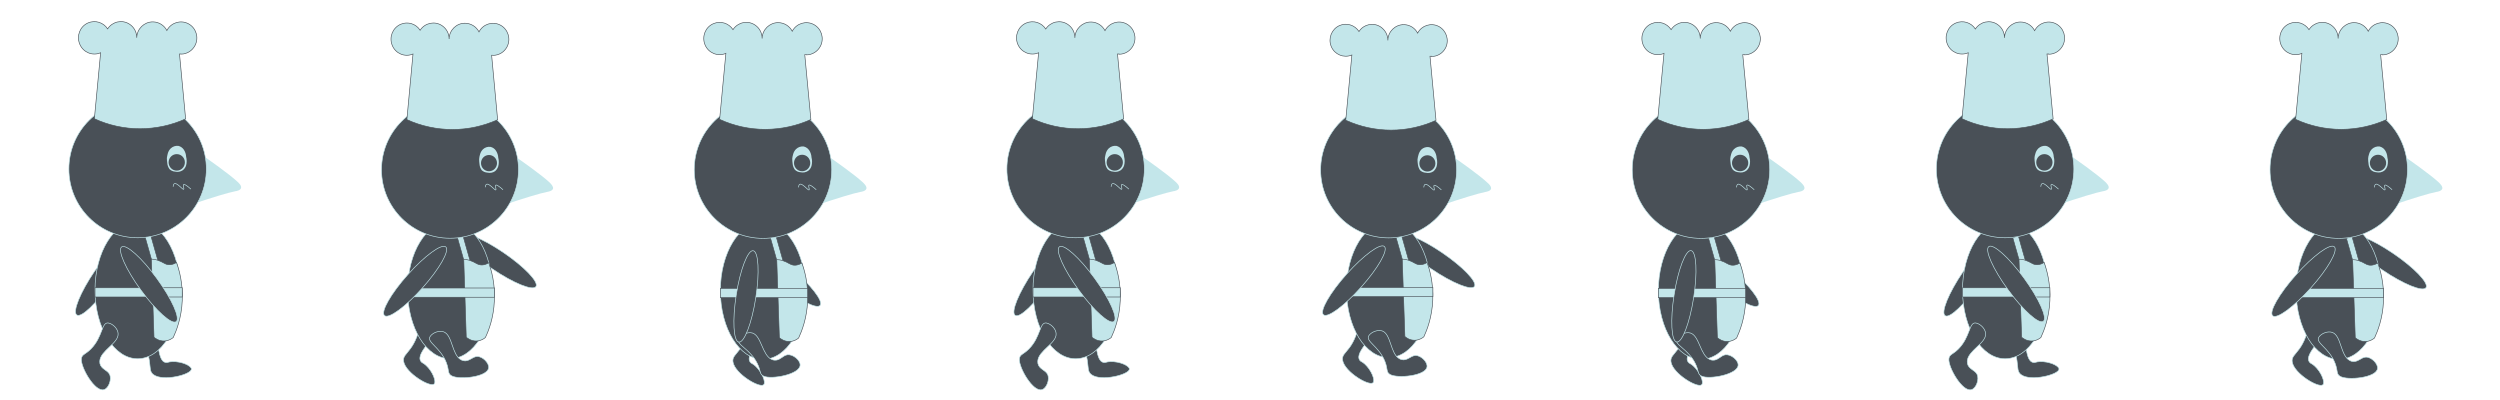 <?xml version="1.0" encoding="utf-8"?>
<!-- Generator: Adobe Illustrator 23.0.2, SVG Export Plug-In . SVG Version: 6.00 Build 0)  -->
<svg version="1.1" id="Layer_1" xmlns="http://www.w3.org/2000/svg" xmlns:xlink="http://www.w3.org/1999/xlink" x="0px" y="0px"
	 viewBox="0 0 2000 320" style="enable-background:new 0 0 2000 320;" xml:space="preserve">
<style type="text/css">
	.st0{fill:#C3E6EA;}
	.st1{fill:#495057;stroke:#C3E6EA;stroke-width:0.5;stroke-miterlimit:10;}
	.st2{fill:#C3E6EA;stroke:#495057;stroke-width:0.5;stroke-miterlimit:10;}
	.st3{fill:#495057;}
	.st4{fill:none;stroke:#C3E6EA;stroke-width:0.5;stroke-miterlimit:10;}
</style>
<g>
	<g>
		<path class="st0" d="M192.8,150.5c-0.6,1.8-3.6,2.4-4.6,2.5c-5.7,1.1-18.2,4.9-36.7,11.1c-4.7-8.9-9.4-17.7-14.1-26.6
			c8.1-4.5,16.2-9,24.2-13.5c4.6,3.2,21.8,15.2,28.5,21.5C191.4,146.7,193.4,148.7,192.8,150.5z"/>
		
			<ellipse transform="matrix(0.562 -0.827 0.827 0.562 -146.956 165.122)" class="st1" cx="82.3" cy="221.2" rx="37" ry="7.9"/>
		<path class="st1" d="M108,265.2c7.8,9.4,10.6,17.4,11.5,23.3c0.9,5.8,0.1,9,3.4,11.3c7.8,5.6,30-0.1,30.2-4.5
			c0.1-2.7-8-6.3-15.3-6c-3.3,0.1-3.6,1-5.2,0.7c-8.5-1.5-3.6-25.2-13.4-28C117.4,261.5,114.1,261.5,108,265.2z"/>
		<ellipse class="st1" cx="110.1" cy="232" rx="34.1" ry="55"/>
		<path class="st1" d="M86.7,258.4c-5.5-0.9-4.4,11-13.8,20.6c-4.7,4.8-7.4,4.3-7.8,8.1c-0.6,6.8,10.9,26.8,18.1,24.6
			c3.8-1.1,6.4-8.4,4.4-12.3c-1.7-3.4-6.8-4.1-7.7-8.7c-0.1-0.8-0.1-1.4-0.1-1.8c0.5-8.5,15.1-14.2,14.7-21.9
			C94.4,263.1,90.3,259,86.7,258.4z"/>
		
			<rect x="119.1" y="188.4" transform="matrix(0.962 -0.273 0.273 0.962 -49.941 40.792)" class="st2" width="4.7" height="22.4"/>
		<circle class="st1" cx="110.1" cy="135.2" r="55"/>
		<path class="st2" d="M144.8,43.2h-1.2c1.6,17.3,3.2,34.6,4.9,51.9c-11.4,5.2-23.8,7.8-36.3,7.9c-12.7,0-25.2-2.7-36.7-8
			c1.7-17.6,3.3-35.2,5-52.8c-6.5,2.8-14-0.3-16.7-6.9C61,28.7,64,21.1,70.5,18.3c5.7-2.4,12.2-0.4,15.6,4.8
			c3.9-6,11.8-7.6,17.6-3.7c3.6,2.4,5.7,6.4,5.7,10.8c0.1-7.1,6-12.8,13-12.7c4.7,0.1,8.9,2.7,11.1,6.9c3.3-6.3,11-8.7,17.2-5.4
			s8.6,11.1,5.3,17.4c-2.2,4.2-6.5,6.9-11.2,6.9V43.2z"/>
		<path class="st2" d="M121.1,207.3c1.1,0,3,0.2,5.1,0.9c4.1,1.3,5.4,3.1,8.3,3.5c1.5,0.2,3.7,0.1,6.7-1.7
			c2.1,5.7,5.2,16.6,4.6,30.5c-0.6,13.8-4.7,24.1-7.2,29.5c-1,0.8-3.5,2.7-7.1,2.8c-4.4,0.2-7.5-2.3-8.3-3
			C122.5,248.9,121.8,228.1,121.1,207.3z"/>
		<rect x="76" y="230.2" class="st2" width="69.8" height="7.4"/>
		
			<ellipse transform="matrix(0.808 -0.589 0.589 0.808 -111.112 113.768)" class="st1" cx="119.1" cy="227.5" rx="7.9" ry="37"/>
	</g>
	<path class="st0" d="M134.2,122.9c0.4-1.6,1.2-3,2.4-4.2c1.6-1.5,3.9-2.3,6.1-2c1.8,0.4,3.4,1.6,4.4,3.1c1.1,1.7,1.7,3.6,1.8,5.6
		c0.6,2.3,0.6,4.6,0,6.9c-0.5,1.6-1.4,2.9-2.7,3.9c-1.8,1.2-4,1.6-6.1,1.1c-1.7-0.1-3.3-0.8-4.5-2c-1-1.4-1.7-3.1-1.8-4.9
		c-0.2-1.3-0.3-2.6-0.3-4C133.6,125.4,133.9,124.1,134.2,122.9z"/>
	<ellipse class="st3" cx="141.4" cy="129.9" rx="6.5" ry="6.6"/>
	<path class="st4" d="M152.7,151.3c-2.6-2.4-5.1-4.2-5.8-3.7c-0.8,0.5,0.7,3.5,0,3.9s-5.3-5.5-7.3-4.6c-0.8,0.3-1,1.5-1.1,2.5"/>
</g>
<g>
	<g>
		<path class="st0" d="M442.4,151c-0.6,1.8-3.6,2.3-4.6,2.5c-5.7,1.1-18.2,4.9-36.5,11c-4.7-8.8-9.4-17.7-14.1-26.5
			c8-4.5,16.1-8.9,24.1-13.4c4.5,3.1,21.7,15.1,28.4,21.4C440.9,147.2,442.9,149.3,442.4,151z"/>
		
			<ellipse transform="matrix(0.562 -0.827 0.827 0.562 2.251 420.826)" class="st1" cx="398.2" cy="208.3" rx="7.9" ry="36.8"/>
		<path class="st1" d="M336.8,254.2c-1.1,12.1-4.8,19.7-8.3,24.5c-3.4,4.8-6.3,6.4-5.6,10.4c1.6,9.4,21.2,21,24.4,18.1
			c2-1.8-1.2-10.1-6.5-14.9c-2.4-2.2-3.2-1.8-4.1-3.2c-4.9-7.1,15.2-20.3,10.3-29.2C345.9,258.2,343.6,255.9,336.8,254.2z"/>
		<ellipse class="st1" cx="360" cy="232.2" rx="33.9" ry="54.8"/>
		<path class="st1" d="M344.1,269.2c-3,4.6,8.2,8.5,13,21c2.4,6.3,0.8,8.5,4.1,10.4c5.9,3.4,28.7,1.2,29.7-6.3
			c0.5-3.9-4.9-9.3-9.3-9.1c-3.8,0.2-6.6,4.5-11.1,3.3c-0.8-0.2-1.3-0.5-1.7-0.7c-7.4-4-6.7-19.6-13.8-22.3
			C351.5,264.1,346.1,266.1,344.1,269.2z"/>
		
			<rect x="368.9" y="188.8" transform="matrix(0.962 -0.273 0.273 0.962 -40.514 109.099)" class="st2" width="4.7" height="22.3"/>
		<circle class="st1" cx="360" cy="135.8" r="54.8"/>
		<path class="st2" d="M394.5,44.2h-1.2c1.6,17.2,3.2,34.4,4.8,51.6c-11.4,5.1-23.7,7.8-36.1,7.8c-12.6,0-25.1-2.7-36.5-7.9
			c1.7-17.5,3.3-35,4.9-52.5c-6.5,2.8-13.9-0.3-16.6-6.9c-2.7-6.6,0.3-14.1,6.8-16.9c5.6-2.4,12.2-0.4,15.5,4.8
			c3.8-5.9,11.7-7.6,17.5-3.7c3.6,2.4,5.7,6.4,5.7,10.7c0.1-7.1,5.9-12.8,12.9-12.6c4.6,0.1,8.8,2.7,11,6.9
			c3.3-6.3,10.9-8.7,17.1-5.4s8.6,11.1,5.3,17.4c-2.2,4.2-6.5,6.8-11.2,6.8V44.2z"/>
		<path class="st2" d="M371,207.5c1.1,0,2.9,0.2,5.1,0.9c4,1.3,5.3,3.1,8.3,3.5c1.4,0.2,3.7,0.1,6.6-1.7c2,5.7,5.2,16.5,4.5,30.4
			c-0.6,13.7-4.6,24-7.2,29.4c-0.9,0.8-3.4,2.7-7,2.8c-4.4,0.2-7.4-2.3-8.3-3C372.4,249,371.7,228.3,371,207.5z"/>
		<rect x="326.1" y="230.4" class="st2" width="69.5" height="7.4"/>
		
			<ellipse transform="matrix(0.666 -0.746 0.746 0.666 -56.978 322.828)" class="st1" cx="332.1" cy="225.1" rx="36.8" ry="7.9"/>
	</g>
	<path class="st0" d="M384,123.6c0.4-1.6,1.2-3,2.4-4.2c1.6-1.5,3.8-2.2,6-1.9c1.8,0.4,3.4,1.5,4.4,3.1c1.1,1.7,1.7,3.6,1.8,5.6
		c0.6,2.3,0.6,4.6,0,6.9c-0.5,1.5-1.4,2.9-2.6,3.9c-1.8,1.2-4,1.6-6.1,1.1c-1.7-0.1-3.3-0.8-4.5-1.9c-1-1.4-1.7-3.1-1.8-4.9
		c-0.2-1.3-0.3-2.6-0.3-3.9C383.4,126,383.6,124.8,384,123.6z"/>
	<ellipse class="st3" cx="391.2" cy="130.5" rx="6.4" ry="6.5"/>
	<path class="st4" d="M402.4,151.8c-2.6-2.4-5.1-4.2-5.8-3.7c-0.8,0.5,0.7,3.4,0,3.9c-0.7,0.4-5.2-5.5-7.3-4.6
		c-0.8,0.3-1,1.5-1.1,2.4"/>
</g>
<g>
	<g>
		<path class="st0" d="M693.1,151c-0.6,1.8-3.6,2.4-4.6,2.5c-5.7,1.1-18.2,4.9-36.7,11.1c-4.7-8.9-9.4-17.7-14.1-26.6
			c8.1-4.5,16.2-9,24.2-13.5c4.6,3.2,21.8,15.2,28.5,21.5C691.6,147.2,693.6,149.2,693.1,151z"/>
		
			<ellipse transform="matrix(0.643 -0.766 0.766 0.643 55.375 559.541)" class="st1" cx="627.6" cy="220.4" rx="7.9" ry="37"/>
		<path class="st1" d="M600.3,254.6c-1.1,12.2-4.8,19.8-8.3,24.6c-3.5,4.8-6.3,6.4-5.6,10.4c1.6,9.5,21.3,21.1,24.5,18.2
			c2-1.8-1.2-10.1-6.6-15c-2.4-2.2-3.2-1.8-4.2-3.2c-4.9-7.1,15.3-20.4,10.3-29.3C609.5,258.7,607.2,256.3,600.3,254.6z"/>
		<ellipse class="st1" cx="610.4" cy="232.5" rx="34.1" ry="55"/>
		<path class="st1" d="M591.1,271c-2.6,4.9,8.9,7.8,14.8,19.9c3,6.1,1.5,8.4,5,10c6.2,2.9,28.9-1.3,29.2-8.8
			c0.2-3.9-5.7-8.8-10.1-8.3c-3.8,0.5-6.2,5-10.8,4.3c-0.8-0.1-1.4-0.4-1.7-0.5c-7.8-3.3-8.3-19-15.6-21.2
			C598,265.3,592.8,267.8,591.1,271z"/>
		
			<rect x="619.3" y="188.9" transform="matrix(0.962 -0.273 0.273 0.962 -31.021 177.558)" class="st2" width="4.7" height="22.4"/>
		<circle class="st1" cx="610.4" cy="135.7" r="55"/>
		<path class="st2" d="M645,43.7h-1.2c1.6,17.3,3.2,34.6,4.9,51.9c-11.4,5.2-23.8,7.8-36.3,7.9c-12.7,0-25.2-2.7-36.7-8
			c1.7-17.6,3.3-35.2,5-52.8c-6.5,2.8-14-0.3-16.7-6.9s0.3-14.2,6.8-16.9c5.7-2.4,12.2-0.4,15.6,4.8c3.9-6,11.8-7.6,17.6-3.7
			c3.6,2.4,5.7,6.4,5.7,10.8c0.1-7.1,6-12.8,13-12.7c4.7,0.1,8.9,2.7,11.1,6.9c3.3-6.3,11-8.7,17.2-5.4s8.6,11.1,5.3,17.4
			c-2.2,4.2-6.5,6.9-11.2,6.9V43.7z"/>
		<path class="st2" d="M621.4,207.7c1.1,0,3,0.2,5.1,0.9c4.1,1.3,5.4,3.1,8.3,3.5c1.5,0.2,3.7,0.1,6.7-1.7
			c2.1,5.7,5.2,16.6,4.6,30.5c-0.6,13.8-4.7,24.1-7.2,29.5c-1,0.8-3.5,2.7-7.1,2.8c-4.4,0.2-7.5-2.3-8.3-3
			C622.8,249.4,622.1,228.6,621.4,207.7z"/>
		<rect x="576.3" y="230.7" class="st2" width="69.8" height="7.4"/>
		
			<ellipse transform="matrix(0.155 -0.988 0.988 0.155 269.927 790.099)" class="st1" cx="596.9" cy="237.2" rx="37" ry="7.9"/>
	</g>
	<path class="st0" d="M634.5,123.4c0.4-1.6,1.2-3,2.4-4.2c1.6-1.5,3.9-2.3,6.1-2c1.8,0.4,3.4,1.6,4.4,3.1c1.1,1.7,1.7,3.6,1.8,5.6
		c0.6,2.3,0.6,4.6,0,6.9c-0.5,1.6-1.4,2.9-2.7,3.9c-1.8,1.2-4,1.6-6.1,1.1c-1.7-0.1-3.3-0.8-4.5-2c-1-1.4-1.7-3.1-1.8-4.9
		c-0.2-1.3-0.3-2.6-0.3-4C633.9,125.9,634.1,124.6,634.5,123.4z"/>
	<ellipse class="st3" cx="641.7" cy="130.4" rx="6.5" ry="6.6"/>
	<path class="st4" d="M653,151.8c-2.6-2.4-5.1-4.2-5.8-3.7c-0.8,0.5,0.7,3.5,0,3.9c-0.7,0.4-5.3-5.5-7.3-4.6c-0.8,0.3-1,1.5-1.1,2.5
		"/>
</g>
<g>
	<g>
		<path class="st0" d="M943.2,150.5c-0.6,1.8-3.6,2.4-4.6,2.5c-5.7,1.1-18.2,4.9-36.7,11.1c-4.7-8.9-9.4-17.7-14.1-26.6
			c8.1-4.5,16.2-9,24.2-13.5c4.6,3.2,21.8,15.2,28.5,21.5C941.8,146.7,943.8,148.7,943.2,150.5z"/>
		
			<ellipse transform="matrix(0.562 -0.827 0.827 0.562 182.025 786.014)" class="st1" cx="832.7" cy="221.2" rx="37" ry="7.9"/>
		<path class="st1" d="M858.4,265.2c7.8,9.4,10.6,17.4,11.5,23.3c0.9,5.8,0.1,9,3.4,11.3c7.8,5.6,30-0.1,30.2-4.5
			c0.1-2.7-8-6.3-15.3-6c-3.3,0.1-3.6,1-5.2,0.7c-8.5-1.5-3.6-25.2-13.4-28C867.8,261.5,864.5,261.5,858.4,265.2z"/>
		<ellipse class="st1" cx="860.5" cy="232" rx="34.1" ry="55"/>
		<path class="st1" d="M837.1,258.4c-5.5-0.9-4.4,11-13.8,20.6c-4.7,4.8-7.4,4.3-7.8,8.1c-0.6,6.8,10.9,26.8,18.1,24.6
			c3.8-1.1,6.4-8.4,4.4-12.3c-1.7-3.4-6.8-4.1-7.7-8.7c-0.1-0.8-0.1-1.4-0.1-1.8c0.5-8.5,15.1-14.2,14.7-21.9
			C844.8,263.1,840.7,259,837.1,258.4z"/>
		
			<rect x="869.5" y="188.4" transform="matrix(0.962 -0.273 0.273 0.962 -21.362 245.913)" class="st2" width="4.7" height="22.4"/>
		<circle class="st1" cx="860.5" cy="135.2" r="55"/>
		<path class="st2" d="M895.2,43.2H894c1.6,17.3,3.2,34.6,4.9,51.9c-11.4,5.2-23.8,7.8-36.3,7.9c-12.7,0-25.2-2.7-36.7-8
			c1.7-17.6,3.3-35.2,5-52.8c-6.5,2.8-14-0.3-16.7-6.9c-2.7-6.6,0.3-14.2,6.8-16.9c5.7-2.4,12.2-0.4,15.6,4.8
			c3.9-6,11.8-7.6,17.6-3.7c3.6,2.4,5.7,6.4,5.7,10.8c0.1-7.1,6-12.8,13-12.7c4.7,0.1,8.9,2.7,11.1,6.9c3.3-6.3,11-8.7,17.2-5.4
			c6.2,3.3,8.6,11.1,5.3,17.4c-2.2,4.2-6.5,6.9-11.2,6.9V43.2z"/>
		<path class="st2" d="M871.5,207.3c1.1,0,3,0.2,5.1,0.9c4.1,1.3,5.4,3.1,8.3,3.5c1.5,0.2,3.7,0.1,6.7-1.7
			c2.1,5.7,5.2,16.6,4.6,30.5c-0.6,13.8-4.7,24.1-7.2,29.5c-1,0.8-3.5,2.7-7.1,2.8c-4.4,0.2-7.5-2.3-8.3-3
			C872.9,248.9,872.2,228.1,871.5,207.3z"/>
		<rect x="826.4" y="230.2" class="st2" width="69.8" height="7.4"/>
		
			<ellipse transform="matrix(0.808 -0.589 0.589 0.808 32.781 555.641)" class="st1" cx="869.5" cy="227.5" rx="7.9" ry="37"/>
	</g>
	<path class="st0" d="M884.6,122.9c0.4-1.6,1.2-3,2.4-4.2c1.6-1.5,3.9-2.3,6.1-2c1.8,0.4,3.4,1.6,4.4,3.1c1.1,1.7,1.7,3.6,1.8,5.6
		c0.6,2.3,0.6,4.6,0,6.9c-0.5,1.6-1.4,2.9-2.7,3.9c-1.8,1.2-4,1.6-6.1,1.1c-1.7-0.1-3.3-0.8-4.5-2c-1-1.4-1.7-3.1-1.8-4.9
		c-0.2-1.3-0.3-2.6-0.3-4C884,125.4,884.3,124.1,884.6,122.9z"/>
	<ellipse class="st3" cx="891.8" cy="129.9" rx="6.5" ry="6.6"/>
	<path class="st4" d="M903.1,151.3c-2.6-2.4-5.1-4.2-5.8-3.7s0.7,3.5,0,3.9s-5.3-5.5-7.3-4.6c-0.8,0.3-1,1.5-1.1,2.5"/>
</g>
<g>
	<g>
		<path class="st0" d="M1192.8,151.1c-0.5,1.8-3.6,2.3-4.6,2.5c-5.6,1.1-18.1,4.9-36.3,11c-4.7-8.8-9.3-17.6-14-26.3
			c8-4.4,16-8.9,24-13.3c4.5,3.1,21.6,15,28.2,21.3C1191.3,147.3,1193.3,149.4,1192.8,151.1z"/>
		
			<ellipse transform="matrix(0.562 -0.827 0.827 0.562 331.588 1041.823)" class="st1" cx="1148.9" cy="208" rx="7.8" ry="36.6"/>
		<path class="st1" d="M1087.9,253.6c-1.1,12-4.8,19.6-8.2,24.3c-3.4,4.7-6.3,6.3-5.6,10.3c1.6,9.4,21.1,20.9,24.3,18
			c2-1.8-1.2-10-6.5-14.9c-2.4-2.2-3.2-1.8-4.1-3.1c-4.9-7,15.1-20.2,10.2-29C1096.9,257.6,1094.6,255.3,1087.9,253.6z"/>
		<ellipse class="st1" cx="1110.9" cy="231.7" rx="33.7" ry="54.4"/>
		<path class="st1" d="M1095.1,268.5c-3,4.6,8.1,8.4,12.9,20.8c2.4,6.2,0.8,8.4,4.1,10.3c5.9,3.3,28.6,1.2,29.5-6.2
			c0.5-3.8-4.9-9.2-9.3-9c-3.8,0.2-6.5,4.4-11,3.3c-0.8-0.2-1.3-0.5-1.7-0.7c-7.4-3.9-6.6-19.5-13.7-22.2
			C1102.4,263.5,1097.1,265.5,1095.1,268.5z"/>
		
			<rect x="1119.8" y="188.6" transform="matrix(0.962 -0.273 0.273 0.962 -11.855 314.332)" class="st2" width="4.7" height="22.1"/>
		<circle class="st1" cx="1110.9" cy="135.9" r="54.4"/>
		<path class="st2" d="M1145.2,45h-1.2c1.6,17.1,3.2,34.2,4.8,51.3c-11.3,5.1-23.5,7.8-35.9,7.8c-12.5,0-24.9-2.7-36.3-7.9
			c1.7-17.4,3.3-34.8,4.9-52.2c-6.4,2.7-13.8-0.3-16.5-6.8c-2.7-6.5,0.3-14,6.7-16.8c5.6-2.4,12.1-0.4,15.5,4.8
			c3.8-5.9,11.6-7.5,17.4-3.6c3.5,2.4,5.7,6.4,5.7,10.7c0.1-7.1,5.9-12.7,12.9-12.6c4.6,0.1,8.8,2.7,10.9,6.8
			c3.2-6.2,10.9-8.6,17-5.3s8.5,11,5.3,17.2c-2.2,4.2-6.5,6.8-11.1,6.8V45z"/>
		<path class="st2" d="M1121.8,207.3c1.1,0,2.9,0.2,5.1,0.9c4,1.3,5.3,3.1,8.2,3.5c1.4,0.2,3.7,0.1,6.6-1.7c2,5.6,5.1,16.4,4.5,30.2
			c-0.6,13.6-4.6,23.8-7.1,29.2c-0.9,0.8-3.4,2.6-7,2.8c-4.3,0.2-7.4-2.2-8.2-3C1123.2,248.5,1122.5,227.9,1121.8,207.3z"/>
		<rect x="1077.2" y="230" class="st2" width="69.1" height="7.3"/>
		
			<ellipse transform="matrix(0.666 -0.746 0.746 0.666 194.095 882.905)" class="st1" cx="1083.2" cy="224.7" rx="36.6" ry="7.8"/>
	</g>
	<path class="st0" d="M1134.8,123.8c0.4-1.6,1.2-3,2.3-4.2c1.6-1.5,3.8-2.2,6-1.9c1.8,0.4,3.4,1.5,4.4,3.1c1.1,1.7,1.7,3.6,1.8,5.6
		c0.6,2.2,0.6,4.6,0,6.8c-0.5,1.5-1.4,2.9-2.6,3.9c-1.8,1.2-4,1.6-6.1,1.1c-1.7-0.1-3.3-0.8-4.5-1.9c-1-1.4-1.6-3.1-1.8-4.8
		c-0.2-1.3-0.3-2.6-0.3-3.9C1134.2,126.2,1134.4,125,1134.8,123.8z"/>
	<ellipse class="st3" cx="1141.9" cy="130.7" rx="6.4" ry="6.5"/>
	<path class="st4" d="M1153.1,151.9c-2.6-2.3-5-4.2-5.8-3.6c-0.8,0.5,0.7,3.4,0,3.8c-0.7,0.4-5.2-5.4-7.2-4.6
		c-0.8,0.3-1,1.5-1.1,2.4"/>
</g>
<g>
	<g>
		<path class="st0" d="M1443.5,151c-0.6,1.8-3.6,2.4-4.6,2.5c-5.7,1.1-18.2,4.9-36.7,11.1c-4.7-8.9-9.4-17.7-14.1-26.6
			c8.1-4.5,16.2-9,24.2-13.5c4.6,3.2,21.8,15.2,28.5,21.5C1442,147.2,1444,149.2,1443.5,151z"/>
		
			<ellipse transform="matrix(0.643 -0.766 0.766 0.643 323.464 1134.411)" class="st1" cx="1378" cy="220.4" rx="7.9" ry="37"/>
		<path class="st1" d="M1350.7,254.6c-1.1,12.2-4.8,19.8-8.3,24.6c-3.5,4.8-6.3,6.4-5.6,10.4c1.6,9.5,21.3,21.1,24.5,18.2
			c2-1.8-1.2-10.1-6.6-15c-2.4-2.2-3.2-1.8-4.2-3.2c-4.9-7.1,15.3-20.4,10.3-29.3C1359.9,258.7,1357.6,256.3,1350.7,254.6z"/>
		<ellipse class="st1" cx="1360.8" cy="232.5" rx="34.1" ry="55"/>
		<path class="st1" d="M1341.5,271c-2.6,4.9,8.9,7.8,14.8,19.9c3,6.1,1.5,8.4,5,10c6.2,2.9,28.9-1.3,29.2-8.8
			c0.2-3.9-5.7-8.8-10.1-8.3c-3.8,0.5-6.2,5-10.8,4.3c-0.8-0.1-1.4-0.4-1.7-0.5c-7.8-3.3-8.3-19-15.6-21.2
			C1348.4,265.3,1343.2,267.8,1341.5,271z"/>
		
			<rect x="1369.7" y="188.9" transform="matrix(0.962 -0.273 0.273 0.962 -2.442 382.678)" class="st2" width="4.7" height="22.4"/>
		<circle class="st1" cx="1360.8" cy="135.7" r="55"/>
		<path class="st2" d="M1395.4,43.7h-1.2c1.6,17.3,3.2,34.6,4.9,51.9c-11.4,5.2-23.8,7.8-36.2,7.9c-12.7,0-25.2-2.7-36.7-8
			c1.7-17.6,3.3-35.2,5-52.8c-6.5,2.8-14-0.3-16.7-6.9s0.3-14.2,6.8-16.9c5.7-2.4,12.2-0.4,15.6,4.8c3.9-6,11.8-7.6,17.6-3.7
			c3.6,2.4,5.7,6.4,5.7,10.8c0.1-7.1,6-12.8,13-12.7c4.7,0.1,8.9,2.7,11.1,6.9c3.3-6.3,11-8.7,17.2-5.4s8.6,11.1,5.3,17.4
			c-2.2,4.2-6.5,6.9-11.2,6.9V43.7z"/>
		<path class="st2" d="M1371.8,207.7c1.1,0,3,0.2,5.1,0.9c4.1,1.3,5.4,3.1,8.3,3.5c1.5,0.2,3.7,0.1,6.7-1.7
			c2.1,5.7,5.2,16.6,4.6,30.5c-0.6,13.8-4.7,24.1-7.2,29.5c-1,0.8-3.5,2.7-7.1,2.8c-4.4,0.2-7.5-2.3-8.3-3
			C1373.2,249.4,1372.5,228.6,1371.8,207.7z"/>
		<rect x="1326.7" y="230.7" class="st2" width="69.8" height="7.4"/>
		
			<ellipse transform="matrix(0.155 -0.988 0.988 0.155 903.915 1531.415)" class="st1" cx="1347.3" cy="237.2" rx="37" ry="7.9"/>
	</g>
	<path class="st0" d="M1384.9,123.4c0.4-1.6,1.2-3,2.4-4.2c1.6-1.5,3.9-2.3,6.1-2c1.8,0.4,3.4,1.6,4.4,3.1c1.1,1.7,1.7,3.6,1.8,5.6
		c0.6,2.3,0.6,4.6,0,6.9c-0.5,1.6-1.4,2.9-2.7,3.9c-1.8,1.2-4,1.6-6.1,1.1c-1.7-0.1-3.3-0.8-4.5-2c-1-1.4-1.7-3.1-1.8-4.9
		c-0.2-1.3-0.3-2.6-0.3-4C1384.3,125.9,1384.5,124.6,1384.9,123.4z"/>
	<ellipse class="st3" cx="1392.1" cy="130.4" rx="6.5" ry="6.6"/>
	<path class="st4" d="M1403.4,151.8c-2.6-2.4-5.1-4.2-5.8-3.7c-0.8,0.5,0.7,3.5,0,3.9c-0.7,0.4-5.3-5.5-7.3-4.6
		c-0.8,0.3-1,1.5-1.1,2.5"/>
</g>
<g>
	<g>
		<path class="st0" d="M1686.9,150.5c-0.6,1.8-3.6,2.4-4.6,2.5c-5.7,1.1-18.2,4.9-36.7,11.1c-4.7-8.9-9.4-17.7-14.1-26.6
			c8.1-4.5,16.2-9,24.2-13.5c4.6,3.2,21.8,15.2,28.5,21.5C1685.4,146.7,1687.4,148.7,1686.9,150.5z"/>
		
			<ellipse transform="matrix(0.562 -0.827 0.827 0.562 508.041 1401.307)" class="st1" cx="1576.4" cy="221.2" rx="37" ry="7.9"/>
		<path class="st1" d="M1602.1,265.2c7.8,9.4,10.6,17.4,11.5,23.3c0.9,5.8,0.1,9,3.4,11.3c7.8,5.6,30-0.1,30.2-4.5
			c0.1-2.7-8-6.3-15.3-6c-3.3,0.1-3.6,1-5.2,0.7c-8.5-1.5-3.6-25.2-13.4-28C1611.4,261.5,1608.1,261.5,1602.1,265.2z"/>
		<ellipse class="st1" cx="1604.1" cy="232" rx="34.1" ry="55"/>
		<path class="st1" d="M1580.7,258.4c-5.5-0.9-4.4,11-13.8,20.6c-4.7,4.8-7.4,4.3-7.8,8.1c-0.6,6.8,10.9,26.8,18.1,24.6
			c3.8-1.1,6.4-8.4,4.4-12.3c-1.7-3.4-6.8-4.1-7.7-8.7c-0.1-0.8-0.1-1.4-0.1-1.8c0.5-8.5,15.1-14.2,14.7-21.9
			C1588.4,263.1,1584.3,259,1580.7,258.4z"/>
		
			<rect x="1613.1" y="188.4" transform="matrix(0.962 -0.273 0.273 0.962 6.959 449.184)" class="st2" width="4.7" height="22.4"/>
		<circle class="st1" cx="1604.1" cy="135.2" r="55"/>
		<path class="st2" d="M1638.8,43.2h-1.2c1.6,17.3,3.2,34.6,4.9,51.9c-11.4,5.2-23.8,7.8-36.2,7.9c-12.7,0-25.2-2.7-36.7-8
			c1.7-17.6,3.3-35.2,5-52.8c-6.5,2.8-14-0.3-16.7-6.9s0.3-14.2,6.8-16.9c5.7-2.4,12.2-0.4,15.6,4.8c3.9-6,11.8-7.6,17.6-3.7
			c3.6,2.4,5.7,6.4,5.7,10.8c0.1-7.1,6-12.8,13-12.7c4.7,0.1,8.9,2.7,11.1,6.9c3.3-6.3,11-8.7,17.2-5.4c6.2,3.3,8.6,11.1,5.3,17.4
			c-2.2,4.2-6.5,6.9-11.2,6.9V43.2z"/>
		<path class="st2" d="M1615.2,207.3c1.1,0,3,0.2,5.1,0.9c4.1,1.3,5.4,3.1,8.3,3.5c1.5,0.2,3.7,0.1,6.7-1.7
			c2.1,5.7,5.2,16.6,4.6,30.5c-0.6,13.8-4.7,24.1-7.2,29.5c-1,0.8-3.5,2.7-7.1,2.8c-4.4,0.2-7.5-2.3-8.3-3
			C1616.6,248.9,1615.9,228.1,1615.2,207.3z"/>
		<rect x="1570.1" y="230.2" class="st2" width="69.8" height="7.4"/>
		
			<ellipse transform="matrix(0.808 -0.589 0.589 0.808 175.379 993.528)" class="st1" cx="1613.2" cy="227.5" rx="7.9" ry="37"/>
	</g>
	<path class="st0" d="M1628.3,122.9c0.4-1.6,1.2-3,2.4-4.2c1.6-1.5,3.9-2.3,6.1-2c1.8,0.4,3.4,1.6,4.4,3.1c1.1,1.7,1.7,3.6,1.8,5.6
		c0.6,2.3,0.6,4.6,0,6.9c-0.5,1.6-1.4,2.9-2.7,3.9c-1.8,1.2-4,1.6-6.1,1.1c-1.7-0.1-3.3-0.8-4.5-2c-1-1.4-1.7-3.1-1.8-4.9
		c-0.2-1.3-0.3-2.6-0.3-4C1627.6,125.4,1627.9,124.1,1628.3,122.9z"/>
	<ellipse class="st3" cx="1635.5" cy="129.9" rx="6.5" ry="6.6"/>
	<path class="st4" d="M1646.8,151.3c-2.6-2.4-5.1-4.2-5.8-3.7c-0.8,0.5,0.7,3.5,0,3.9c-0.7,0.4-5.3-5.5-7.3-4.6
		c-0.8,0.3-1,1.5-1.1,2.5"/>
</g>
<g>
	<g>
		<path class="st0" d="M1953.8,151c-0.6,1.8-3.6,2.4-4.6,2.5c-5.7,1.1-18.2,4.9-36.7,11.1c-4.7-8.9-9.4-17.7-14.1-26.6
			c8.1-4.5,16.2-9,24.2-13.5c4.6,3.2,21.8,15.2,28.5,21.5C1952.3,147.2,1954.3,149.2,1953.8,151z"/>
		
			<ellipse transform="matrix(0.562 -0.827 0.827 0.562 664.613 1671.309)" class="st1" cx="1909.5" cy="208.5" rx="7.9" ry="37"/>
		<path class="st1" d="M1847.7,254.6c-1.1,12.2-4.8,19.8-8.3,24.6c-3.5,4.8-6.3,6.4-5.6,10.4c1.6,9.5,21.3,21.1,24.5,18.2
			c2-1.8-1.2-10.1-6.6-15c-2.4-2.2-3.2-1.8-4.2-3.2c-4.9-7.1,15.3-20.4,10.3-29.3C1856.9,258.7,1854.6,256.3,1847.7,254.6z"/>
		<ellipse class="st1" cx="1871" cy="232.5" rx="34.1" ry="55"/>
		<path class="st1" d="M1855.1,269.7c-3,4.6,8.2,8.5,13,21c2.4,6.3,0.8,8.5,4.1,10.4c5.9,3.4,28.9,1.2,29.8-6.3
			c0.5-3.9-5-9.3-9.4-9.1c-3.8,0.2-6.6,4.5-11.1,3.4c-0.8-0.2-1.3-0.5-1.7-0.7c-7.5-4-6.7-19.7-13.8-22.4
			C1862.5,264.6,1857.1,266.6,1855.1,269.7z"/>
		
			<rect x="1880" y="188.9" transform="matrix(0.962 -0.273 0.273 0.962 16.991 522.159)" class="st2" width="4.7" height="22.4"/>
		<circle class="st1" cx="1871" cy="135.7" r="55"/>
		<path class="st2" d="M1905.7,43.7h-1.2c1.6,17.3,3.2,34.6,4.9,51.9c-11.4,5.2-23.8,7.8-36.2,7.9c-12.7,0-25.2-2.7-36.7-8
			c1.7-17.6,3.3-35.2,5-52.8c-6.5,2.8-14-0.3-16.7-6.9s0.3-14.2,6.8-16.9c5.7-2.4,12.2-0.4,15.6,4.8c3.9-6,11.8-7.6,17.6-3.7
			c3.6,2.4,5.7,6.4,5.7,10.8c0.1-7.1,6-12.8,13-12.7c4.7,0.1,8.9,2.7,11.1,6.9c3.3-6.3,11-8.7,17.2-5.4s8.6,11.1,5.3,17.4
			c-2.2,4.2-6.5,6.9-11.2,6.9V43.7z"/>
		<path class="st2" d="M1882.1,207.7c1.1,0,3,0.2,5.1,0.9c4.1,1.3,5.4,3.1,8.3,3.5c1.5,0.2,3.7,0.1,6.7-1.7
			c2.1,5.7,5.2,16.6,4.6,30.5c-0.6,13.8-4.7,24.1-7.2,29.5c-1,0.8-3.5,2.7-7.1,2.8c-4.4,0.2-7.5-2.3-8.3-3
			C1883.5,249.4,1882.8,228.6,1882.1,207.7z"/>
		<rect x="1837" y="230.7" class="st2" width="69.8" height="7.4"/>
		
			<ellipse transform="matrix(0.666 -0.746 0.746 0.666 447.304 1449.847)" class="st1" cx="1843" cy="225.3" rx="37" ry="7.9"/>
	</g>
	<path class="st0" d="M1895.2,123.4c0.4-1.6,1.2-3,2.4-4.2c1.6-1.5,3.9-2.3,6.1-2c1.8,0.4,3.4,1.6,4.4,3.1c1.1,1.7,1.7,3.6,1.8,5.6
		c0.6,2.3,0.6,4.6,0,6.9c-0.5,1.6-1.4,2.9-2.7,3.9c-1.8,1.2-4,1.6-6.1,1.1c-1.7-0.1-3.3-0.8-4.5-2c-1-1.4-1.7-3.1-1.8-4.9
		c-0.2-1.3-0.3-2.6-0.3-4C1894.5,125.9,1894.8,124.6,1895.2,123.4z"/>
	<ellipse class="st3" cx="1902.4" cy="130.4" rx="6.5" ry="6.6"/>
	<path class="st4" d="M1913.7,151.8c-2.6-2.4-5.1-4.2-5.8-3.7c-0.8,0.5,0.7,3.5,0,3.9s-5.3-5.5-7.3-4.6c-0.8,0.3-1,1.5-1.1,2.5"/>
</g>
</svg>
